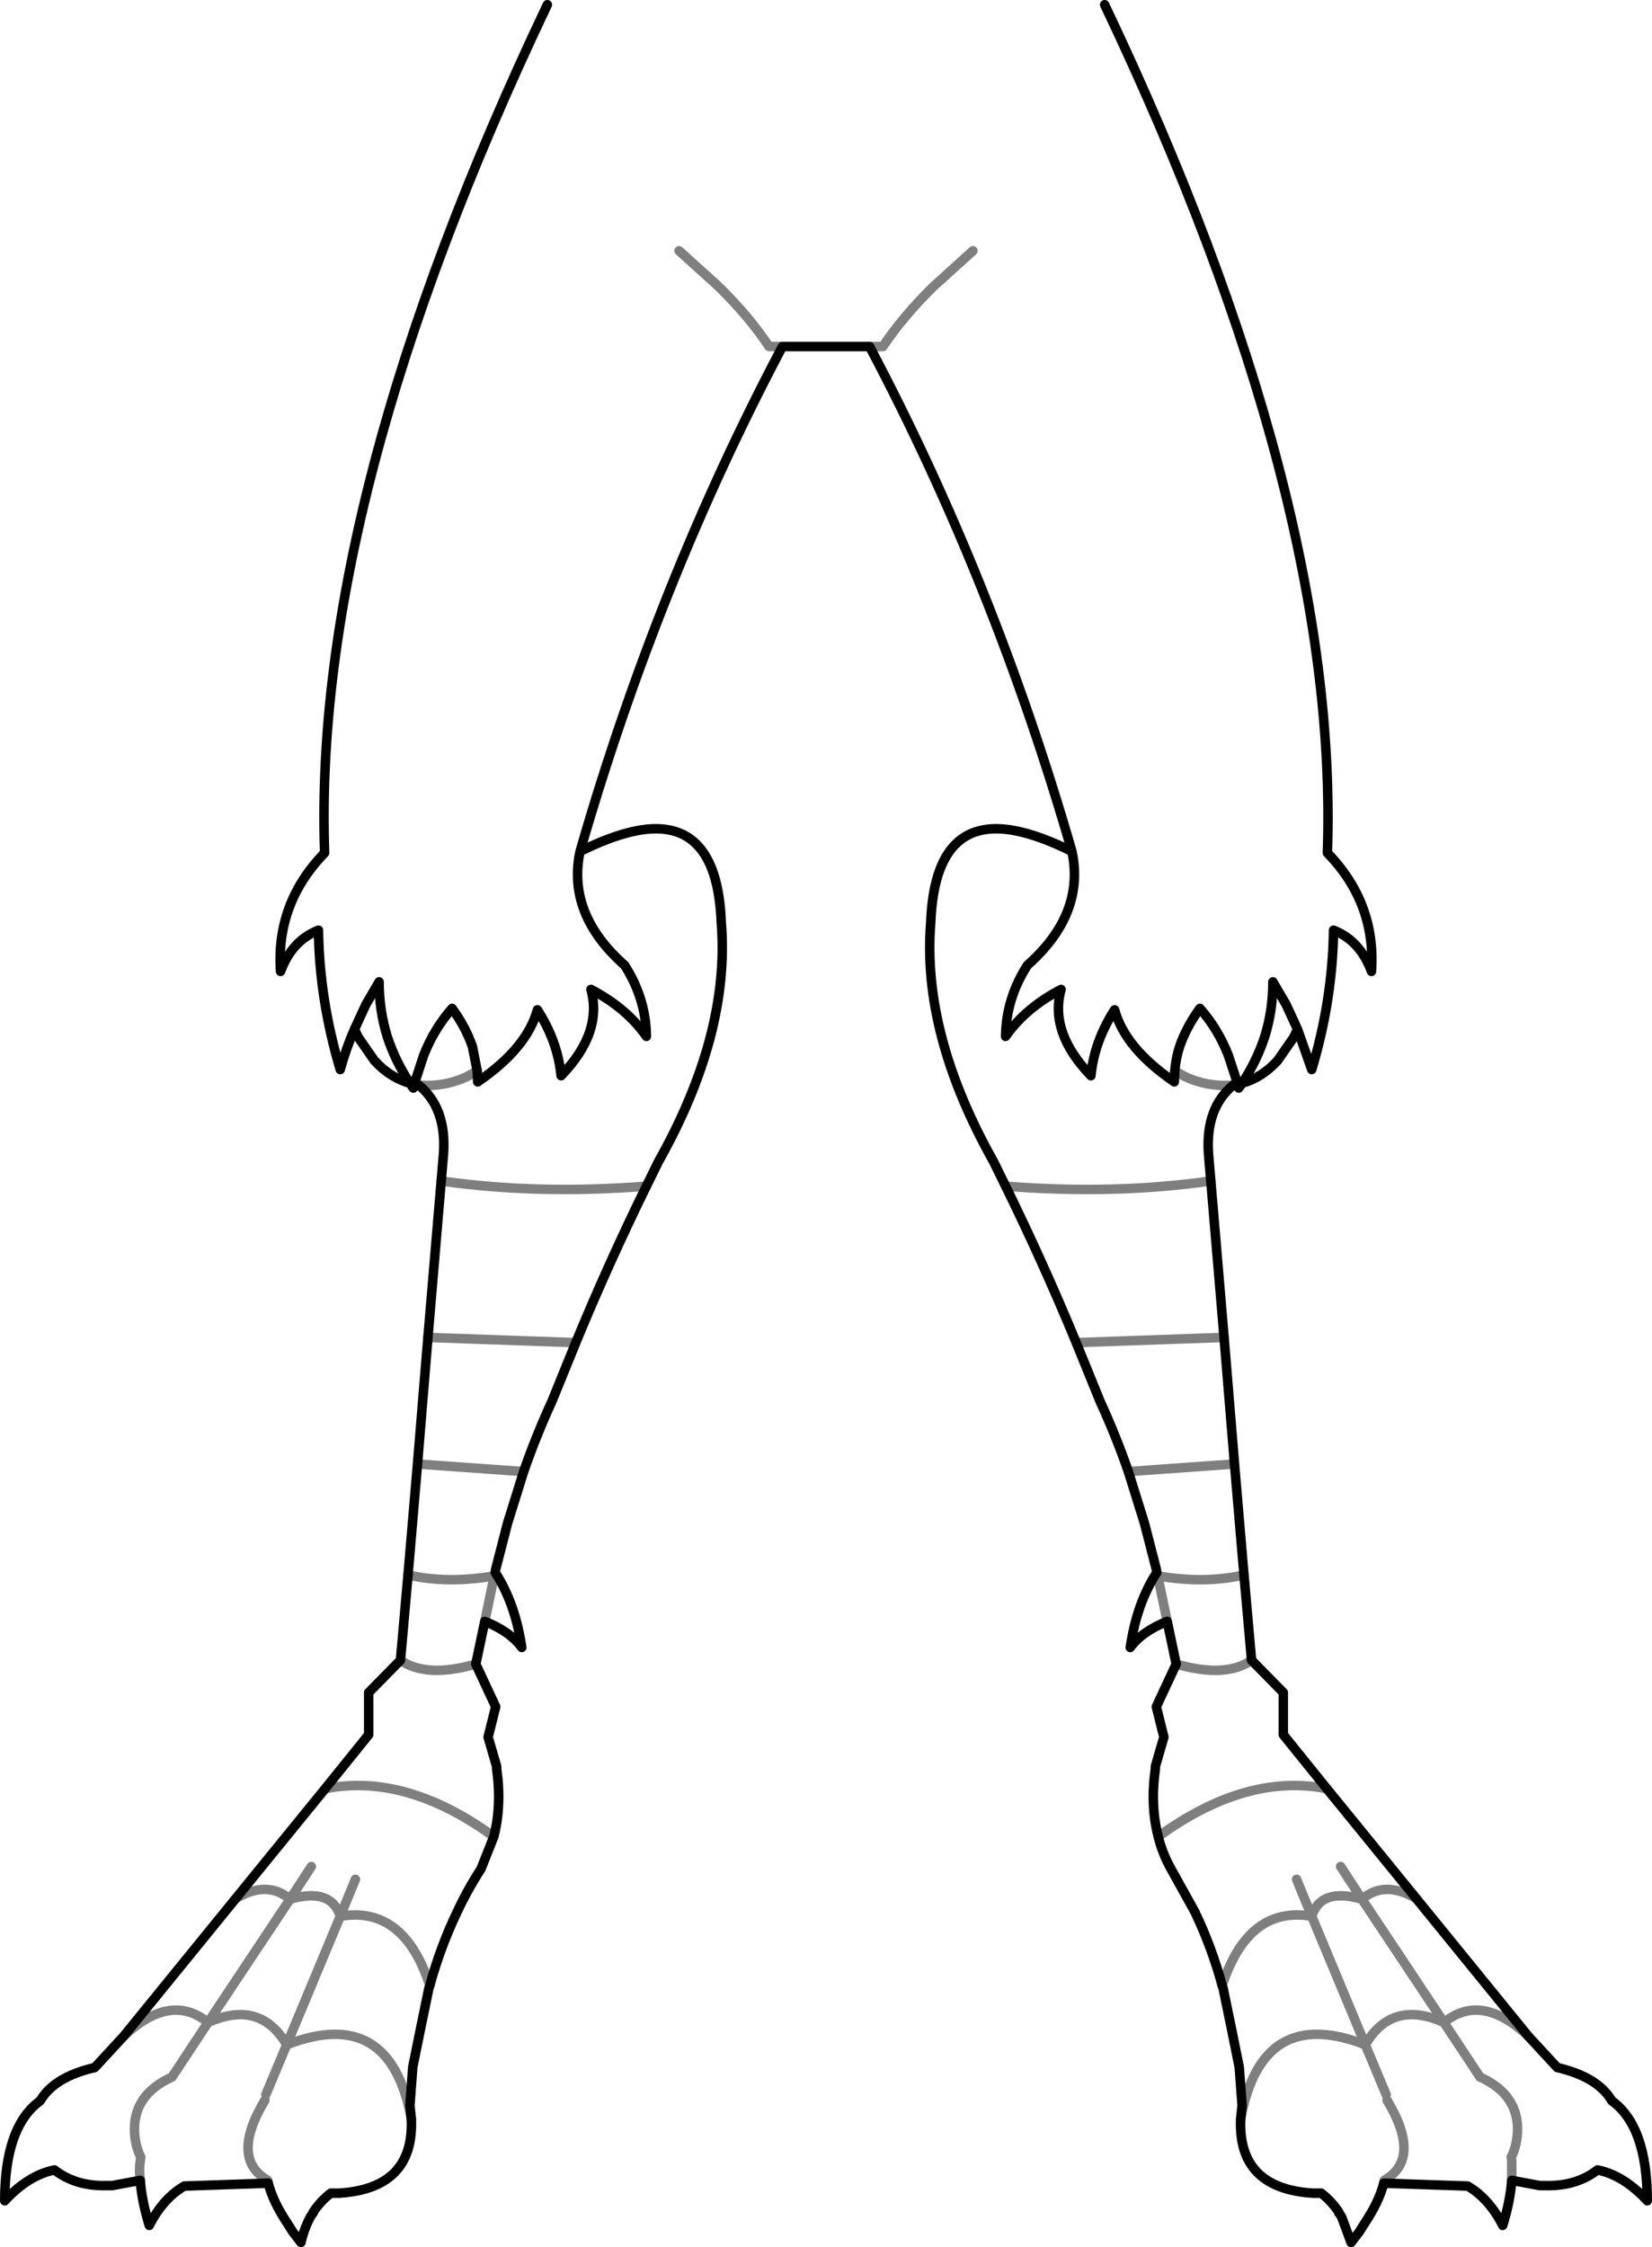 <?xml version="1.0" encoding="UTF-8" standalone="no"?>
<svg xmlns:xlink="http://www.w3.org/1999/xlink" height="237.0px" width="174.3px" xmlns="http://www.w3.org/2000/svg">
  <g transform="matrix(1.0, 0.0, 0.0, 1.0, -312.65, -322.95)">
    <path d="M384.3 349.4 L388.5 353.2 Q391.7 356.35 393.8 359.5 L395.2 359.5 M404.4 359.5 L405.8 359.5 Q407.9 356.35 411.1 353.2 L415.3 349.4 M327.45 552.9 Q327.3 551.8 327.45 550.8 L327.5 550.45 Q326.95 549.35 326.85 547.95 326.6 543.9 330.8 542.0 L334.6 536.25 Q330.65 533.05 325.7 537.7 M418.75 448.05 Q430.25 448.95 440.4 447.5 M442.75 437.4 Q440.05 437.6 437.7 436.5 L436.6 435.9 M441.8 464.0 L426.2 464.55 M431.7 478.15 L442.9 477.35 M434.7 488.8 L434.8 489.15 Q439.75 490.0 443.9 489.05 M435.8 493.95 L434.8 489.15 M363.0 435.9 L361.9 436.5 Q359.55 437.6 356.85 437.4 M380.85 448.05 Q369.35 448.95 359.2 447.5 M367.9 478.15 L356.7 477.35 M373.4 464.55 L357.8 464.0 M355.7 489.05 Q359.85 490.0 364.8 489.15 L364.9 488.8 M345.7 556.25 L345.7 556.3 M363.8 493.95 L364.8 489.15 M362.85 498.45 Q357.65 499.95 354.9 498.05 M340.7 543.85 L342.9 538.6 Q340.1 533.8 334.6 536.25 L343.25 523.25 Q340.85 521.2 337.5 523.2 M345.5 519.8 L343.25 523.25 Q347.6 522.0 348.55 525.05 L350.15 521.15 M358.0 532.35 Q355.25 523.9 348.55 525.05 L342.9 538.6 Q353.85 534.35 356.05 546.45 M340.95 553.2 L340.95 553.1 340.9 552.9 Q336.9 550.6 340.6 544.45 M364.75 516.65 Q355.45 509.9 346.95 511.6 M444.7 498.05 Q441.95 499.95 436.75 498.45 M434.85 516.65 Q444.15 509.9 452.65 511.6 M453.9 556.3 L453.9 556.25 M456.7 538.6 Q459.5 533.8 465.0 536.25 L456.35 523.25 Q452.0 522.0 451.05 525.05 L456.7 538.6 Q445.75 534.35 443.55 546.45 M454.1 519.8 L456.35 523.25 Q458.75 521.2 462.1 523.2 M441.6 532.35 Q444.35 523.9 451.05 525.05 L449.45 521.15 M458.9 543.85 L456.7 538.6 M473.9 537.7 Q468.95 533.05 465.0 536.25 L468.8 542.0 Q473.0 543.9 472.75 547.95 472.65 549.35 472.1 550.45 L472.15 550.8 472.15 552.9 M458.65 553.2 L458.65 553.1 458.7 552.9 Q462.7 550.6 459.0 544.45" fill="none" stroke="#000000" stroke-linecap="round" stroke-linejoin="round" stroke-opacity="0.502" stroke-width="1.0"/>
    <path d="M395.2 359.5 L404.4 359.5 Q417.55 384.35 425.75 412.75 L425.55 412.65 Q422.7 411.25 420.4 410.7 411.3 408.5 410.85 420.25 409.9 432.0 417.5 445.5 L418.75 448.05 418.8 448.15 Q422.75 456.2 426.2 464.55 L428.7 470.7 Q430.4 474.4 431.7 478.15 L433.4 483.6 434.65 488.45 434.7 488.8 M325.7 537.7 L322.65 541.0 Q318.35 542.0 316.9 544.5 313.15 547.2 313.15 555.05 315.65 552.35 318.4 551.8 320.65 553.55 323.95 553.45 L324.5 553.45 327.45 552.9 M325.7 537.7 L337.5 523.2 346.95 511.6 351.55 505.9 351.55 501.45 354.9 498.05 355.7 489.05 356.7 477.35 357.8 464.0 359.2 447.5 359.45 444.55 Q359.75 439.8 356.85 437.4 L356.35 437.3 356.25 437.7 355.9 437.2 Q353.8 436.6 352.15 434.8 L350.45 432.35 350.05 431.5 Q349.15 433.55 348.55 435.75 346.35 428.4 346.25 421.05 343.45 422.15 342.25 425.4 341.75 418.2 346.9 412.9 345.6 375.55 370.4 323.45 M446.95 426.5 Q446.95 429.5 446.1 432.25 445.25 434.85 443.7 437.2 445.8 436.6 447.45 434.8 L449.15 432.35 449.55 431.5 448.35 428.9 446.95 426.5 M449.55 431.5 L451.05 435.75 Q453.25 428.4 453.35 421.05 456.15 422.15 457.35 425.4 457.85 418.2 452.7 412.9 454.0 375.55 429.2 323.45 M436.6 435.9 L436.55 437.05 Q431.35 433.5 430.25 429.45 428.1 432.8 427.75 436.4 423.35 431.85 424.6 427.3 420.85 429.25 418.75 432.25 418.8 428.25 421.05 424.75 427.15 419.35 425.75 412.75 M440.4 447.5 L440.15 444.55 Q439.85 439.8 442.75 437.4 M436.6 435.9 Q436.7 434.6 437.1 433.35 437.8 431.3 439.25 429.3 441.15 431.45 442.25 434.25 L443.25 437.3 443.7 437.2 443.35 437.7 443.25 437.3 442.75 437.4 M442.9 477.35 L441.8 464.0 440.4 447.5 M443.9 489.05 L442.9 477.35 M380.85 448.05 L382.1 445.5 Q389.7 432.0 388.75 420.25 388.3 408.5 379.2 410.7 376.9 411.25 374.05 412.65 L373.85 412.75 Q372.45 419.35 378.55 424.75 380.8 428.25 380.85 432.25 378.75 429.25 375.0 427.3 376.25 431.85 371.85 436.4 371.5 432.8 369.35 429.45 368.25 433.5 363.05 437.05 L363.0 435.9 362.5 433.35 Q361.8 431.3 360.35 429.3 358.45 431.45 357.35 434.25 L356.35 437.3 355.9 437.2 Q354.35 434.85 353.5 432.25 352.65 429.5 352.65 426.5 L351.25 428.9 350.05 431.5 M373.4 464.55 Q376.85 456.2 380.8 448.15 L380.85 448.05 M364.9 488.8 L364.95 488.45 366.2 483.6 367.9 478.15 Q369.2 474.4 370.9 470.7 L373.4 464.55 M364.9 488.8 Q367.0 492.0 367.7 496.7 366.45 495.0 363.8 493.95 L362.85 498.45 364.95 502.95 364.15 506.15 365.05 509.25 365.05 509.5 Q365.6 513.35 364.75 516.65 L363.4 520.05 Q362.0 522.2 360.9 524.55 359.1 528.3 358.0 532.35 L357.9 532.65 357.0 537.0 356.9 537.5 356.2 540.95 355.9 545.0 356.05 546.45 Q356.35 553.75 348.45 554.25 L347.55 554.25 Q346.45 555.1 345.7 556.25 M345.7 556.3 L345.4 556.75 Q344.75 557.95 344.4 559.45 L343.55 558.35 342.95 557.4 Q341.45 555.15 340.95 553.2 L332.1 553.5 Q329.85 554.8 328.4 557.65 327.6 555.05 327.45 552.9 M452.65 511.6 L448.05 505.9 448.05 501.45 444.7 498.05 M436.75 498.45 L434.65 502.95 435.45 506.15 434.55 509.25 434.55 509.5 Q434.0 513.35 434.85 516.65 M452.65 511.6 L462.1 523.2 473.9 537.7 476.95 541.0 Q481.25 542.0 482.7 544.5 486.45 547.2 486.45 555.05 483.95 552.35 481.2 551.8 478.95 553.55 475.65 553.45 L475.1 553.45 472.15 552.9 Q472.0 555.05 471.2 557.65 469.75 554.8 467.5 553.5 L458.65 553.2 Q458.15 555.15 456.65 557.4 L456.05 558.35 455.2 559.45 454.2 556.75 453.9 556.3 M453.9 556.25 Q453.15 555.1 452.05 554.25 L451.15 554.25 Q443.25 553.75 443.55 546.45 L443.7 545.0 443.4 540.95 442.7 537.5 442.6 537.0 441.7 532.65 441.6 532.35 Q440.5 528.3 438.7 524.55 L436.2 520.05 Q435.3 518.45 434.85 516.65 M436.75 498.45 L435.8 493.95 Q433.15 495.0 431.9 496.7 432.6 492.0 434.7 488.8 M443.9 489.05 L444.7 498.05 M373.85 412.75 Q382.05 384.35 395.2 359.5" fill="none" stroke="#000000" stroke-linecap="round" stroke-linejoin="round" stroke-width="1.0"/>
  </g>
</svg>

